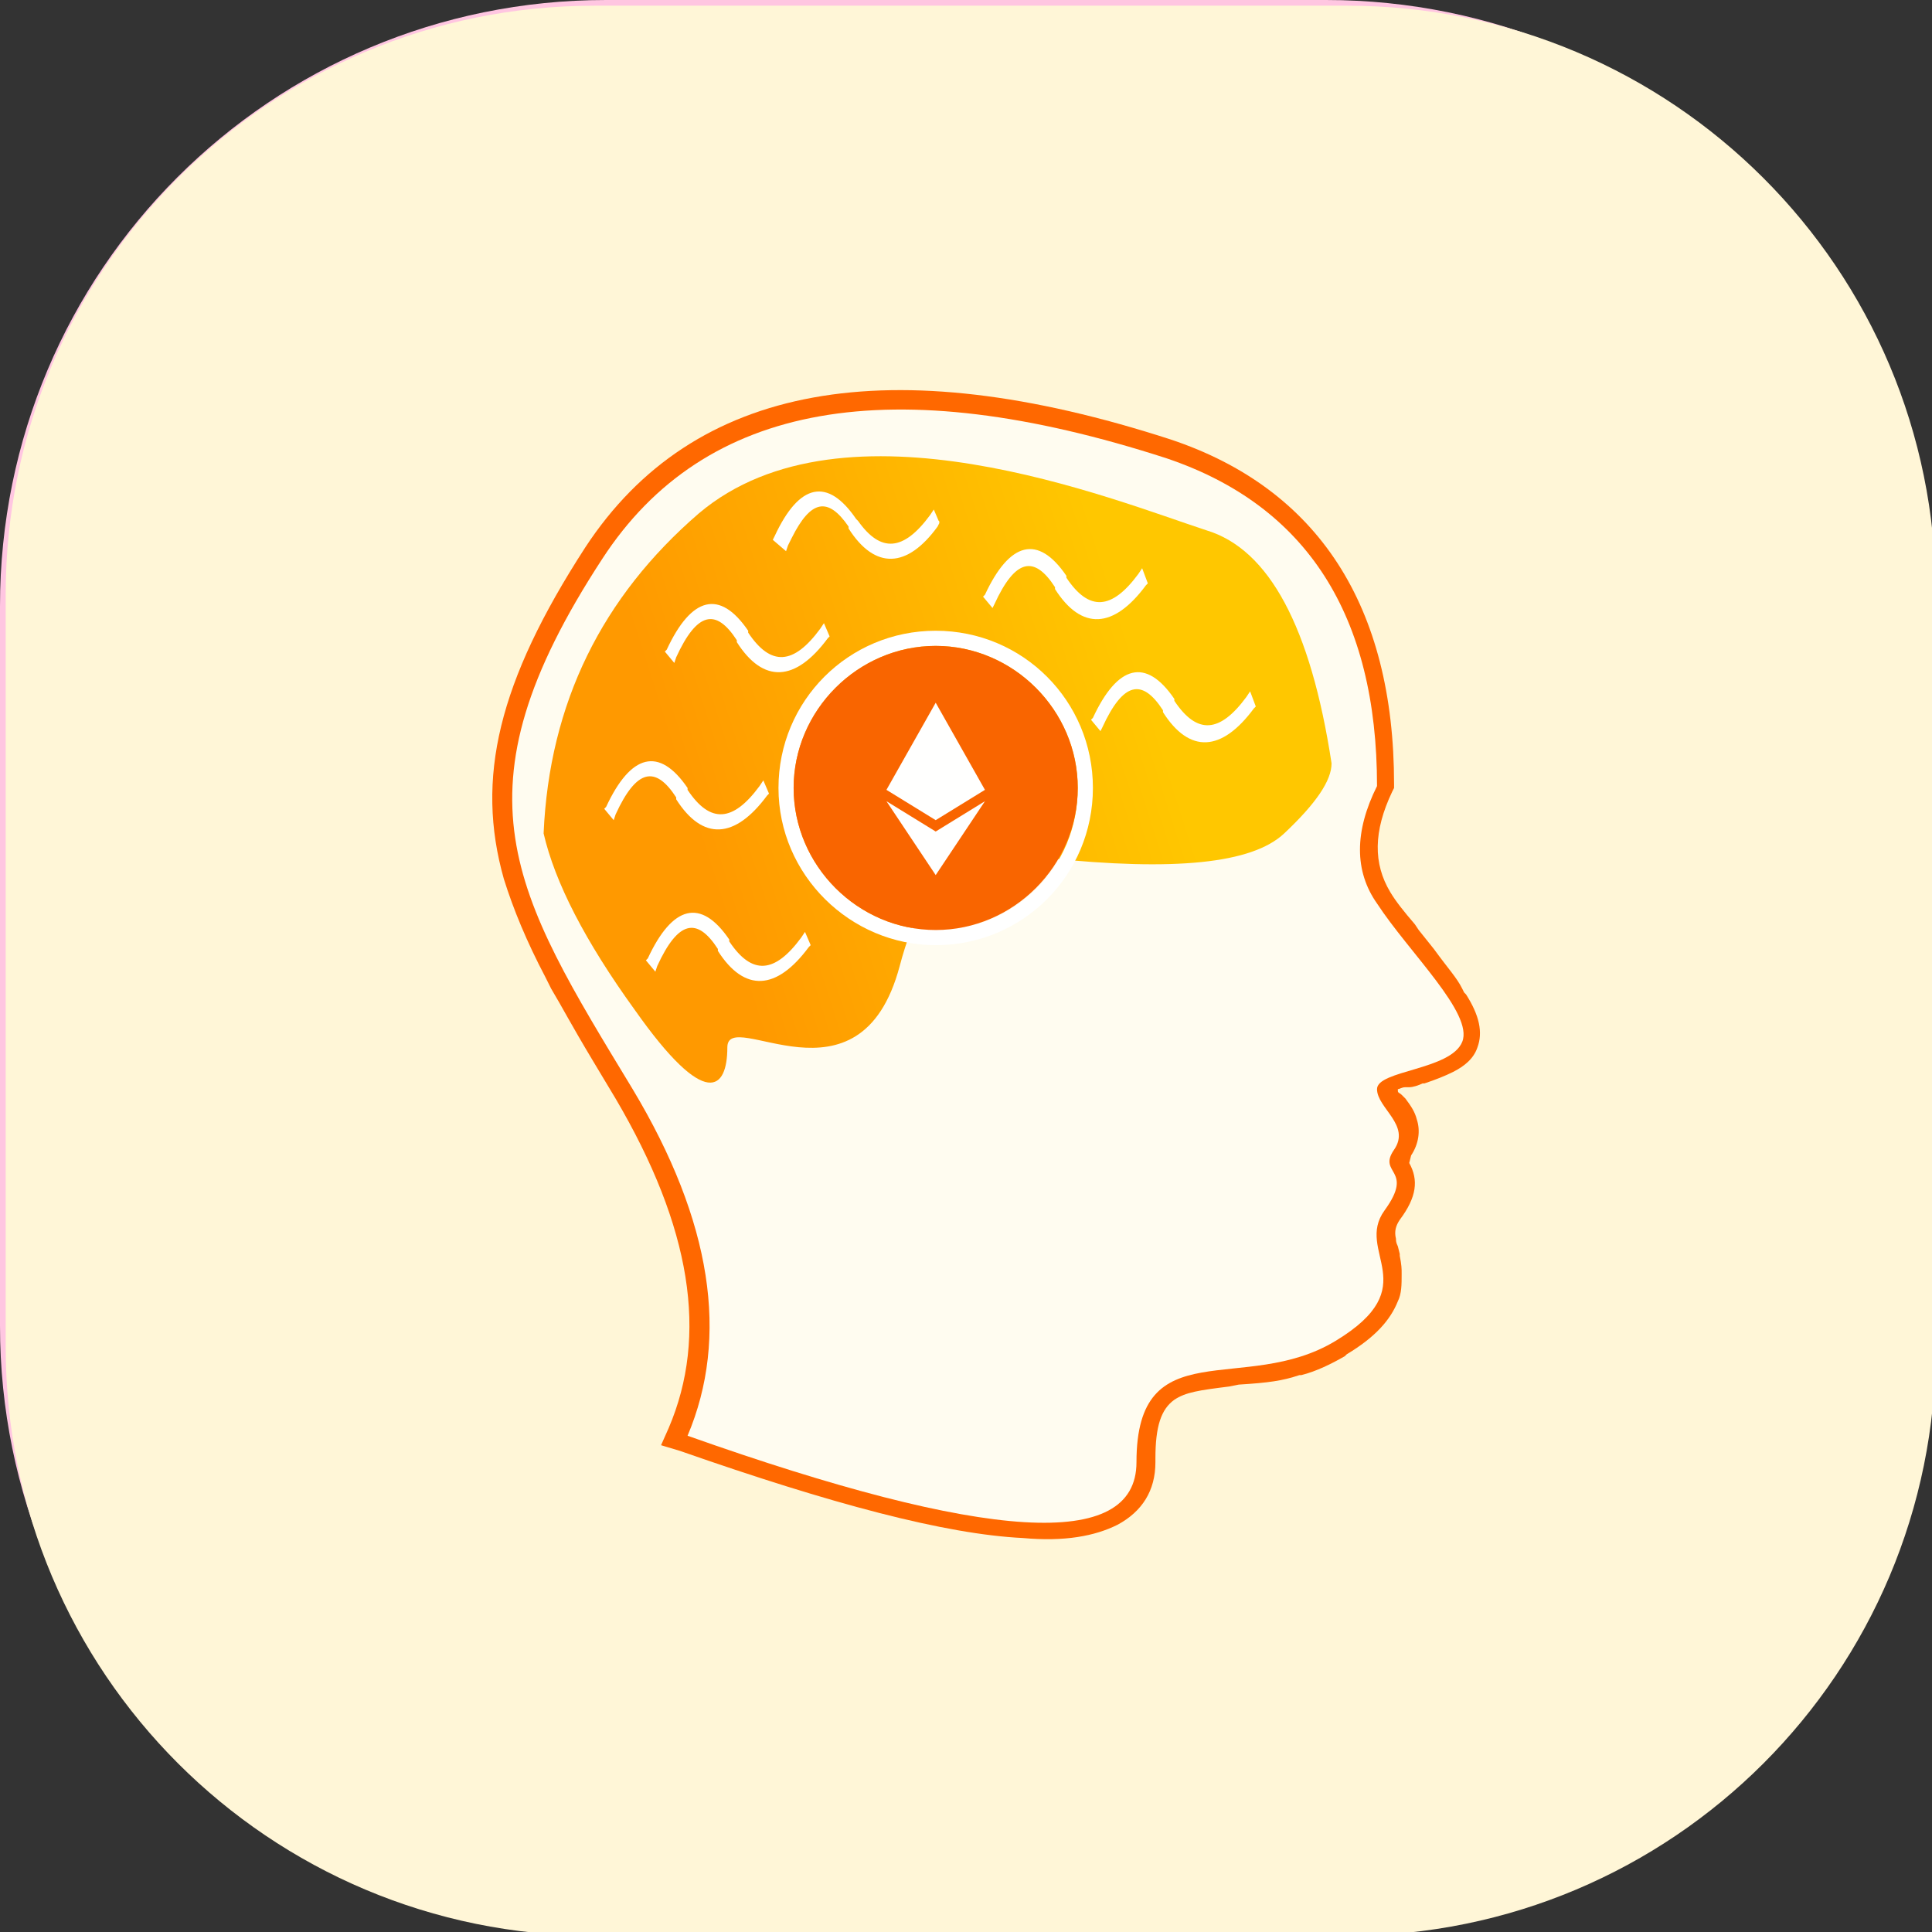 <?xml version="1.0" encoding="utf-8"?>
<!-- Generator: Adobe Illustrator 26.0.1, SVG Export Plug-In . SVG Version: 6.00 Build 0)  -->
<svg version="1.1" id="Layer_1" xmlns="http://www.w3.org/2000/svg" xmlns:xlink="http://www.w3.org/1999/xlink" x="0px" y="0px"
	 viewBox="0 0 102 102" style="enable-background:new 0 0 102 102;" xml:space="preserve">
<rect x="0" y="0" width="102" height="102" fill="#333333" stroke="none"/>
<style type="text/css">
	.st0{fill:#FFC6E1;}
	.st1{clip-path:url(#SVGID_00000179633817897167543410000001016092046227243668_);}
	.st2{fill:#FF007A;}
	.st3{fill-rule:evenodd;clip-rule:evenodd;fill:#FF007A;}
	.st4{fill:#FFF6D7;}
	.st5{fill:#FF6800;}
	.st6{fill-rule:evenodd;clip-rule:evenodd;fill:#FFFCF0;}
	.st7{fill-rule:evenodd;clip-rule:evenodd;fill:url(#SVGID_00000177449394314591792150000001673281862713013665_);}
	.st8{fill:#FFFFFF;}
	.st9{fill:#F96500;}
	.st10{fill:#FFFFFE;}
</style>
<path class="st0" d="M32,0h38c17.7,0,32,14.3,32,32v38c0,17.7-14.3,32-32,32H32C14.3,102,0,87.7,0,70V32C0,14.3,14.3,0,32,0z"/>
<g>
	<defs>
		<rect id="SVGID_1_" x="16.5" y="11" width="69" height="80"/>
	</defs>
	<clipPath id="SVGID_00000060748739699502123880000008239902459159126957_">
		<use xlink:href="#SVGID_1_"  style="overflow:visible;"/>
	</clipPath>
	<g style="clip-path:url(#SVGID_00000060748739699502123880000008239902459159126957_);">
		<path class="st2" d="M43.6,29.2c-0.9-0.1-0.9-0.2-0.5-0.2c0.8-0.1,2.6,0,3.9,0.3c3,0.7,5.6,2.5,8.4,5.7l0.7,0.9l1.1-0.2
			c4.6-0.7,9.2-0.2,13.1,1.7c1.1,0.5,2.7,1.5,3,1.7c0.1,0.1,0.2,0.6,0.3,1.2c0.3,1.9,0.2,3.4-0.5,4.5c-0.3,0.6-0.3,0.8-0.1,1.3
			c0.2,0.4,0.7,0.7,1.1,0.7c1,0,2-1.6,2.5-3.8l0.2-0.9l0.4,0.4c2.1,2.4,3.7,5.6,4,7.9l0.1,0.6l-0.4-0.5c-0.6-0.9-1.2-1.6-2-2.1
			c-1.4-0.9-2.9-1.2-6.8-1.4c-3.5-0.2-5.5-0.5-7.5-1.2c-3.4-1.1-5.1-2.6-9.1-7.9c-1.8-2.4-2.9-3.6-4-4.7
			C49.1,30.9,46.7,29.7,43.6,29.2z"/>
		<path class="st2" d="M74.1,34.4c0.1-1.6,0.3-2.6,0.7-3.6c0.2-0.4,0.3-0.7,0.4-0.7c0,0,0,0.3-0.2,0.6c-0.3,0.9-0.4,2.2-0.2,3.6
			c0.3,1.9,0.4,2.1,2.4,4.1c0.9,0.9,2,2.1,2.4,2.6l0.7,0.9l-0.7-0.7c-0.9-0.8-2.8-2.4-3.3-2.6c-0.3-0.2-0.3-0.2-0.5,0
			c-0.2,0.2-0.2,0.4-0.2,1.6c0,1.9-0.3,3-0.9,4.2c-0.3,0.6-0.4,0.5-0.1-0.2c0.2-0.5,0.2-0.8,0.2-2.6c0-3.6-0.4-4.5-2.9-5.9
			c-0.6-0.4-1.7-0.9-2.3-1.2c-0.7-0.3-1.1-0.5-1.1-0.5c0.1-0.1,2.5,0.6,3.4,1c1.4,0.6,1.7,0.6,1.8,0.6C74,35.8,74.1,35.5,74.1,34.4z
			"/>
		<path class="st2" d="M45.2,40.6c-1.7-2.4-2.8-6.1-2.6-8.9l0.1-0.9l0.4,0.1c0.7,0.1,2,0.6,2.6,1c1.6,1,2.4,2.4,3.1,5.7
			c0.2,1,0.5,2.1,0.6,2.5c0.2,0.6,1,2.1,1.6,3c0.5,0.7,0.2,1-0.9,0.9C48.7,43.9,46.6,42.5,45.2,40.6z"/>
		<path class="st2" d="M72,58.6c-8.1-3.3-11-6.2-11-11c0-0.7,0-1.3,0-1.3c0,0,0.3,0.2,0.7,0.5c1.6,1.3,3.5,1.9,8.6,2.6
			c3,0.5,4.7,0.8,6.3,1.3c5,1.7,8,5,8.8,9.6c0.2,1.3,0.1,3.8-0.2,5.2c-0.3,1-1.1,2.9-1.3,3c0,0-0.1-0.2-0.1-0.5
			c-0.1-1.7-0.9-3.4-2.4-4.7C79.6,61.9,77.4,60.7,72,58.6z"/>
		<path class="st2" d="M66.3,59.9c-0.1-0.6-0.3-1.4-0.4-1.7l-0.2-0.6L66,58c0.5,0.6,0.9,1.4,1.3,2.4c0.3,0.8,0.3,1,0.3,2.3
			c0,1.2,0,1.5-0.3,2.2c-0.4,1.1-0.9,1.9-1.7,2.8c-1.5,1.5-3.4,2.4-6.1,2.7c-0.5,0-1.9,0.2-3.1,0.2c-3.1,0.2-5.1,0.5-7,1.2
			c-0.2,0.1-0.5,0.2-0.5,0.1c-0.1-0.1,1.2-0.8,2.2-1.3c1.4-0.7,2.9-1.1,6.1-1.7c1.6-0.2,3.2-0.6,3.6-0.7
			C64.9,67,66.9,63.8,66.3,59.9z"/>
		<path class="st2" d="M70,66.6c-1.1-2.4-1.3-4.6-0.7-6.7c0.1-0.2,0.2-0.4,0.2-0.4c0.1,0,0.3,0.1,0.6,0.3c0.5,0.3,1.5,0.9,4.1,2.4
			c3.3,1.8,5.2,3.2,6.5,4.8c1.1,1.4,1.8,3,2.2,5c0.2,1.1,0.1,3.8-0.2,4.9c-0.9,3.5-3,6.3-5.9,7.9c-0.5,0.2-0.8,0.4-0.9,0.4
			s0.1-0.4,0.4-0.9c1-2.1,1.1-4.1,0.4-6.4c-0.5-1.4-1.4-3.1-3.3-5.9C71.1,68.6,70.6,67.8,70,66.6z"/>
		<path class="st2" d="M39.5,79.2c3-2.6,6.8-4.4,10.2-5c1.5-0.2,3.9-0.2,5.3,0.2c2.2,0.6,4.1,1.8,5.2,3.3c1,1.5,1.4,2.8,1.9,5.6
			c0.2,1.1,0.4,2.3,0.4,2.5c0.3,1.5,1,2.6,1.8,3.3c1.3,0.9,3.5,1,5.7,0.2c0.4-0.1,0.7-0.2,0.7-0.2c0.1,0.1-1,0.8-1.8,1.2
			c-1,0.5-1.8,0.7-3,0.7c-2,0-3.6-1-5-3.1c-0.3-0.4-0.9-1.6-1.4-2.7c-1.4-3.3-2.2-4.3-3.9-5.4c-1.5-0.9-3.4-1.2-4.8-0.5
			c-1.9,0.9-2.4,3.3-1.1,4.8c0.5,0.6,1.5,1.1,2.3,1.2c1.5,0.2,2.8-1,2.8-2.5c0-1-0.4-1.6-1.4-2c-1.3-0.6-2.7,0.1-2.7,1.4
			c0,0.5,0.2,0.9,0.8,1.1c0.3,0.2,0.3,0.2,0.1,0.1c-1.2-0.2-1.5-1.7-0.5-2.7c1.1-1.2,3.6-0.7,4.4,0.9c0.3,0.7,0.4,2,0.1,2.8
			C55,86.3,53,87.3,51,86.7c-1.4-0.4-1.9-0.7-3.6-2.4c-2.9-3-4-3.6-8.1-4.2L38.6,80L39.5,79.2z"/>
		<path class="st3" d="M17.9,12.8c9.6,11.7,24.3,29.8,25,30.8c0.6,0.8,0.4,1.6-0.7,2.2c-0.6,0.3-1.8,0.7-2.3,0.7
			c-0.7,0-1.4-0.3-2-0.9c-0.4-0.4-2-2.7-5.6-8.4c-2.7-4.3-5.1-7.9-5.1-8c-0.2-0.1-0.2-0.1,4.8,8.9c3.2,5.7,4.2,7.7,4.2,7.9
			c0,0.5-0.2,0.8-0.8,1.6c-1.1,1.2-1.6,2.6-2,5.6c-0.4,3.3-1.5,5.6-4.7,9.5c-1.8,2.3-2.1,2.7-2.6,3.7c-0.6,1.2-0.7,1.8-0.8,3.3
			c-0.1,1.6,0.1,2.6,0.5,4c0.4,1.3,0.9,2.2,2,3.9c0.9,1.5,1.5,2.6,1.5,3c0,0.3,0.1,0.3,1.6,0c3.5-0.8,6.4-2.2,8-4
			c1-1.1,1.2-1.7,1.2-3.1c0-0.9,0-1.2-0.3-1.7c-0.4-0.9-1.2-1.7-2.9-2.8c-2.2-1.5-3.2-2.8-3.4-4.4c-0.2-1.4,0-2.4,1.3-5
			c1.3-2.7,1.6-3.8,1.8-6.5c0.1-1.7,0.3-2.4,0.8-3c0.5-0.6,1-0.8,2.3-0.9c2.1-0.3,3.4-0.8,4.5-1.9c0.9-0.9,1.4-1.7,1.4-3l0-0.9
			l-0.5-0.6C43.3,40.6,16.6,11,16.5,11C16.5,11,17.1,11.8,17.9,12.8z M30.5,71.5c0.5-0.8,0.2-1.8-0.5-2.3c-0.7-0.5-1.8-0.2-1.8,0.4
			c0,0.2,0.1,0.3,0.3,0.4c0.4,0.2,0.4,0.4,0.1,0.9c-0.3,0.5-0.3,0.9,0.1,1.2C29.3,72.5,30.1,72.2,30.5,71.5z"/>
		<path class="st3" d="M47.1,49.8c-1,0.3-1.9,1.4-2.2,2.4c-0.2,0.7-0.1,1.9,0.2,2.2c0.5,0.6,0.9,0.7,2,0.7c2.3,0,4.2-1,4.4-2.2
			c0.2-1-0.7-2.4-1.8-3C49,49.7,47.7,49.6,47.1,49.8z M49.7,51.8c0.3-0.5,0.2-1-0.4-1.4c-1.1-0.7-2.8-0.1-2.8,0.9
			c0,0.5,0.9,1.1,1.7,1.1C48.7,52.5,49.5,52.2,49.7,51.8z"/>
	</g>
</g>
<path class="st4" d="M31.4,0.3h39.7c17.2,0,31.1,13.9,31.1,31.1v39.7c0,17.2-13.9,31.1-31.1,31.1H31.4c-17.2,0-31.1-13.9-31.1-31.1
	V31.4C0.3,14.2,14.2,0.3,31.4,0.3z"/>
<path class="st5" d="M74.4,61.4c0.5,0.9,0.4,1.8-0.5,3c-0.2,0.3-0.3,0.6-0.2,1l0,0c0,0.1,0,0.2,0.1,0.4l0.1,0.4l0,0.1
	C74,66.8,74,67,74,67.2l0,0.1c0,0.5,0,1-0.2,1.4c-0.4,1-1.2,1.9-2.7,2.8L71,71.6c-0.7,0.4-1.5,0.8-2.3,1l-0.1,0
	c-0.9,0.3-1.6,0.4-3.2,0.5l-0.5,0.1c-1.6,0.2-2.3,0.3-2.9,0.7l0,0c-0.7,0.5-1,1.4-1,3.1l0,0.2c0,1.5-0.7,2.6-2,3.3
	c-1.2,0.6-2.8,0.9-5,0.7c-4.1-0.2-10.1-1.8-18.1-4.6l-1-0.3l0.4-0.9c2.1-4.9,1.2-10.6-2.8-17.4l-1.2-2c-1.2-2-1.6-2.8-2.2-3.8
	l-0.2-0.4l-0.1-0.2c-1-1.9-1.7-3.6-2.2-5.2c-1.5-5.3-0.3-10.4,4.3-17.5c5.7-8.7,16.1-10.5,30.9-5.7c7.8,2.6,11.8,8.8,11.8,18.2v0.2
	l-0.1,0.2c-1,2.1-1,3.8-0.1,5.3c0.3,0.5,0.7,1,1.3,1.7l0.2,0.3l0.8,1c0.8,1.1,1.2,1.5,1.5,2.1l0.1,0.2l0.1,0.1
	c0.7,1.1,0.9,2,0.6,2.8c-0.2,0.6-0.7,1-1.3,1.3c-0.4,0.2-0.9,0.4-1.5,0.6l-0.1,0c-0.2,0.1-0.5,0.2-0.7,0.2l-0.1,0l-0.1,0
	c-0.2,0-0.3,0.1-0.4,0.1l0,0.1c0,0.1,0.1,0.1,0.2,0.2l0.1,0.1l0.1,0.1c0.3,0.4,0.5,0.7,0.6,1.1c0.2,0.6,0.1,1.3-0.3,1.9l0,0
	c0,0,0,0,0,0L74.4,61.4L74.4,61.4z M71.7,41.1c-0.1-8.4-3.6-13.6-10.5-15.9c-14.1-4.6-23.6-2.9-28.8,4.9c-4.3,6.6-5.4,11.2-4,15.9
	c0.4,1.5,1.1,3.1,2.1,4.9l0.2,0.3c0.6,1.2,1.1,2,2.5,4.4l0.9,1.5c4.1,6.8,5.2,12.9,3.3,18.2c7.4,2.6,12.9,3.9,16.6,4.2l0.1,0
	c1.7,0.1,3-0.1,3.8-0.5c0.7-0.4,1-0.9,1-1.7l0-0.1c0-2.3,0.6-3.8,1.8-4.7c0.5-0.4,1.2-0.6,1.9-0.8l0.1,0c0.5-0.1,0.9-0.2,1.7-0.2
	l0.7-0.1c1.4-0.1,2-0.2,2.8-0.5l0.1,0c0.7-0.2,1.3-0.5,1.8-0.8l0.1-0.1c1.1-0.7,1.7-1.3,1.9-1.9c0.1-0.4,0.1-0.7,0-1.4l-0.1-0.3
	l0-0.1c0-0.2-0.1-0.4-0.1-0.5l0,0c-0.1-0.8,0-1.6,0.5-2.3l0.1-0.1c0.2-0.2,0.3-0.4,0.3-0.6c0-0.1,0.1-0.2,0.1-0.2l0,0c0,0,0,0,0-0.1
	l-0.1-0.1l0-0.1c-0.4-0.6-0.4-1.3,0.2-2l0,0l0,0c0.1-0.2,0.1-0.3-0.3-0.8L72.4,59l-0.1-0.1c-0.1-0.1-0.1-0.2-0.2-0.2l-0.1-0.1
	c-0.2-0.3-0.3-0.5-0.3-0.8c0-0.1,0-0.2,0-0.2c0-0.6,0.3-1,0.9-1.3c0.3-0.1,0.6-0.3,1-0.4l0.2-0.1c0.1,0,0.5-0.1,0.7-0.2l0.2-0.1
	l0.1,0c0.9-0.3,1.4-0.6,1.5-0.8c0,0,0,0,0-0.1c0-0.1,0-0.2-0.1-0.3c-0.1-0.2-0.2-0.6-0.5-0.9l-0.1-0.1c-0.3-0.5-0.6-0.9-1.4-1.9
	l-0.9-1.1l-0.2-0.2L73.2,50c-0.5-0.6-0.9-1.1-1.2-1.6l-0.1-0.1c-1.3-2-1.4-4.3-0.2-6.9l0-0.1L71.7,41.1z"/>
<path class="st6" d="M33.4,57.5c-6.3-10.4-9.7-15.6-1.6-28c5.4-8.3,15.3-10,29.8-5.3c7.4,2.5,11.1,8.3,11.1,17.3
	c-1.2,2.4-1.2,4.5,0,6.2c1.7,2.6,5.1,5.8,4.5,7.3c-0.6,1.5-4.5,1.5-4.5,2.5c0,1,1.8,1.9,0.9,3.2c-0.9,1.3,1.1,1-0.5,3.2
	c-1.6,2.2,2.2,4-2.6,6.9S60,70.2,60,77.2c0,4.7-7.9,4.2-23.7-1.4C38.5,70.6,37.6,64.5,33.4,57.5z"/>
<linearGradient id="SVGID_00000121251016769999022880000016297424077908592295_" gradientUnits="userSpaceOnUse" x1="36.117" y1="61.982" x2="59.901" y2="69.569" gradientTransform="matrix(1 0 0 -1 0 104)">
	<stop  offset="0" style="stop-color:#FF9900"/>
	<stop  offset="1" style="stop-color:#FFC700"/>
</linearGradient>
<path style="fill-rule:evenodd;clip-rule:evenodd;fill:url(#SVGID_00000121251016769999022880000016297424077908592295_);" d="
	M70.3,40.3C69.2,33.1,67,29,63.7,28c-4.9-1.6-19.1-7.4-26.8-0.9c-5.1,4.4-7.9,10-8.2,16.9c0.6,2.6,2.2,5.7,4.8,9.3
	c3.8,5.4,4.9,4.2,4.9,2c0-2.2,7,3.6,9.1-4.3c1.4-5.3,4-7.2,7.8-5.7c6.7,0.7,10.8,0.3,12.5-1.3C69.5,42.4,70.3,41.2,70.3,40.3z"/>
<path class="st8" d="M49.4,49.9c4.6,0,8.3-3.7,8.3-8.3c0-4.6-3.7-8.3-8.3-8.3c-4.6,0-8.3,3.7-8.3,8.3C41.1,46.2,44.9,49.9,49.4,49.9
	z M49.4,49.1c-4.1,0-7.5-3.4-7.5-7.5c0-4.1,3.4-7.5,7.5-7.5c4.1,0,7.5,3.4,7.5,7.5C56.9,45.8,53.6,49.1,49.4,49.1z"/>
<path class="st9" d="M49.4,49.1c4.1,0,7.5-3.4,7.5-7.5s-3.4-7.5-7.5-7.5c-4.1,0-7.5,3.4-7.5,7.5S45.3,49.1,49.4,49.1z"/>
<path class="st10" d="M52,41.7l-2.6,1.6l-2.6-1.6l2.6-4.6L52,41.7z M49.4,43.9l-2.6-1.6l2.6,3.9l2.6-3.9L49.4,43.9z"/>
<path class="st10" d="M32.5,43c1.1-2.4,2.1-2.6,3.2-0.9l0,0.1c1.4,2.2,3.1,2.1,4.8-0.2l0.1-0.1l-0.3-0.7l-0.2,0.3
	c-1.4,1.9-2.6,2-3.8,0.2l0-0.1c-1.5-2.2-3-1.8-4.3,1l-0.1,0.1l0.5,0.6L32.5,43z M32.3,42.5l0,0.2l0-0.1l0-0.1L32.3,42.5z M35.8,41.8
	L35.8,41.8c1.4,2.1,3,2.1,4.6-0.1l-0.4,0l0.1,0.1c-1.5,1.9-2.7,2-4,0.1l0-0.1c-1.4-2.1-2.8-1.7-4,0.9l0.4,0l-0.1-0.1
	C33.5,40.2,34.6,40,35.8,41.8z M40.2,41.9l0-0.2l0,0.1l0,0.1L40.2,41.9z"/>
<path class="st10" d="M35.7,34.7c1.1-2.4,2.1-2.6,3.2-0.9l0,0.1c1.4,2.2,3.1,2.1,4.8-0.2l0.1-0.1l-0.3-0.7l-0.2,0.3
	c-1.4,1.9-2.6,2-3.8,0.2l0-0.1c-1.5-2.2-3-1.8-4.3,1l-0.1,0.1l0.5,0.6L35.7,34.7z M35.5,34.3l0,0.2l0-0.1l0-0.1L35.5,34.3z M39,33.5
	L39,33.5c1.4,2.1,3,2.1,4.6-0.1l-0.4,0l0.1,0.1c-1.5,1.9-2.7,2-4,0.1l0-0.1c-1.4-2.1-2.8-1.7-4,0.9l0.4,0l-0.1-0.1
	C36.7,32,37.8,31.7,39,33.5z M43.4,33.6l0-0.2l0,0.1l0,0.1L43.4,33.6z"/>
<path class="st10" d="M41.5,29.1l0.1-0.3l0.1-0.2l0.1-0.2c1-2,1.9-2.2,3-0.6l0,0.1c1.4,2.2,3.1,2.1,4.7-0.1l0.1-0.2l-0.3-0.7
	l-0.2,0.3c-1.4,1.9-2.6,2-3.8,0.3l-0.1-0.1c-1.5-2.2-3-1.9-4.3,0.9l-0.1,0.2L41.5,29.1z M41.5,28.4l0,0.2l0.1-0.1L41.5,28.4z
	 M45,27.6L45,27.6c1.4,2.1,3,2.1,4.6-0.1l-0.4,0l0.1,0.1l-0.1,0.2c-1.4,1.8-2.6,1.8-3.8,0l-0.1-0.1c-1.4-2.1-2.8-1.7-4,0.9l0.4,0
	l-0.1-0.1C42.7,26,43.8,25.8,45,27.6z M49.4,27.7l0-0.2l-0.1,0.1L49.4,27.7z"/>
<path class="st10" d="M52.5,31.9c1.1-2.4,2.1-2.6,3.2-0.9l0,0.1c1.4,2.2,3.1,2.1,4.8-0.2l0.1-0.1L60.3,30l-0.2,0.3
	c-1.4,1.9-2.6,2-3.8,0.2l0-0.1c-1.5-2.2-3-1.8-4.3,1l-0.1,0.1l0.5,0.6L52.5,31.9z M52.3,31.5l0,0.2l0-0.1l0-0.1L52.3,31.5z
	 M55.8,30.7L55.8,30.7c1.4,2.1,3,2.1,4.6-0.1l-0.4,0l0.1,0.1c-1.5,1.9-2.7,2-4,0.1l0-0.1c-1.4-2.1-2.8-1.7-4,0.9l0.4,0l-0.1-0.1
	C53.5,29.1,54.6,28.9,55.8,30.7z M60.2,30.8l0-0.2l0,0.1l0,0.1L60.2,30.8z"/>
<path class="st10" d="M34.7,51c1.1-2.4,2.1-2.6,3.2-0.9l0,0.1c1.4,2.2,3.1,2.1,4.8-0.2l0.1-0.1l-0.3-0.7l-0.2,0.3
	c-1.4,1.9-2.6,2-3.8,0.2l0-0.1c-1.5-2.2-3-1.8-4.3,1l-0.1,0.1l0.5,0.6L34.7,51z M34.5,50.6l0,0.2l0-0.1l0-0.1L34.5,50.6z M38,49.8
	L38,49.8c1.4,2.1,3,2.1,4.6-0.1l-0.4,0l0.1,0.1c-1.5,1.9-2.7,2-4,0.1l0-0.1c-1.4-2.1-2.8-1.7-4,0.9l0.4,0l-0.1-0.1
	C35.7,48.3,36.8,48,38,49.8z M42.4,49.9l0-0.2l0,0.1l0,0.1L42.4,49.9z"/>
<path class="st10" d="M58.2,38.4c1.1-2.4,2.1-2.6,3.2-0.9l0,0.1c1.4,2.2,3.1,2.1,4.8-0.2l0.1-0.1L66,36.5l-0.2,0.3
	c-1.4,1.9-2.6,2-3.8,0.2l0-0.1c-1.5-2.2-3-1.8-4.3,1l-0.1,0.1l0.5,0.6L58.2,38.4z M58,37.9l0,0.2l0-0.1l0-0.1L58,37.9z M61.5,37.2
	L61.5,37.2c1.4,2.1,3,2.1,4.6-0.1l-0.4,0l0.1,0.1c-1.5,1.9-2.7,2-4,0.1l0-0.1c-1.4-2.1-2.8-1.7-4,0.9l0.4,0L58.1,38
	C59.2,35.6,60.3,35.3,61.5,37.2z M65.9,37.3l0-0.2l0,0.1l0,0.1L65.9,37.3z"/>
</svg>
